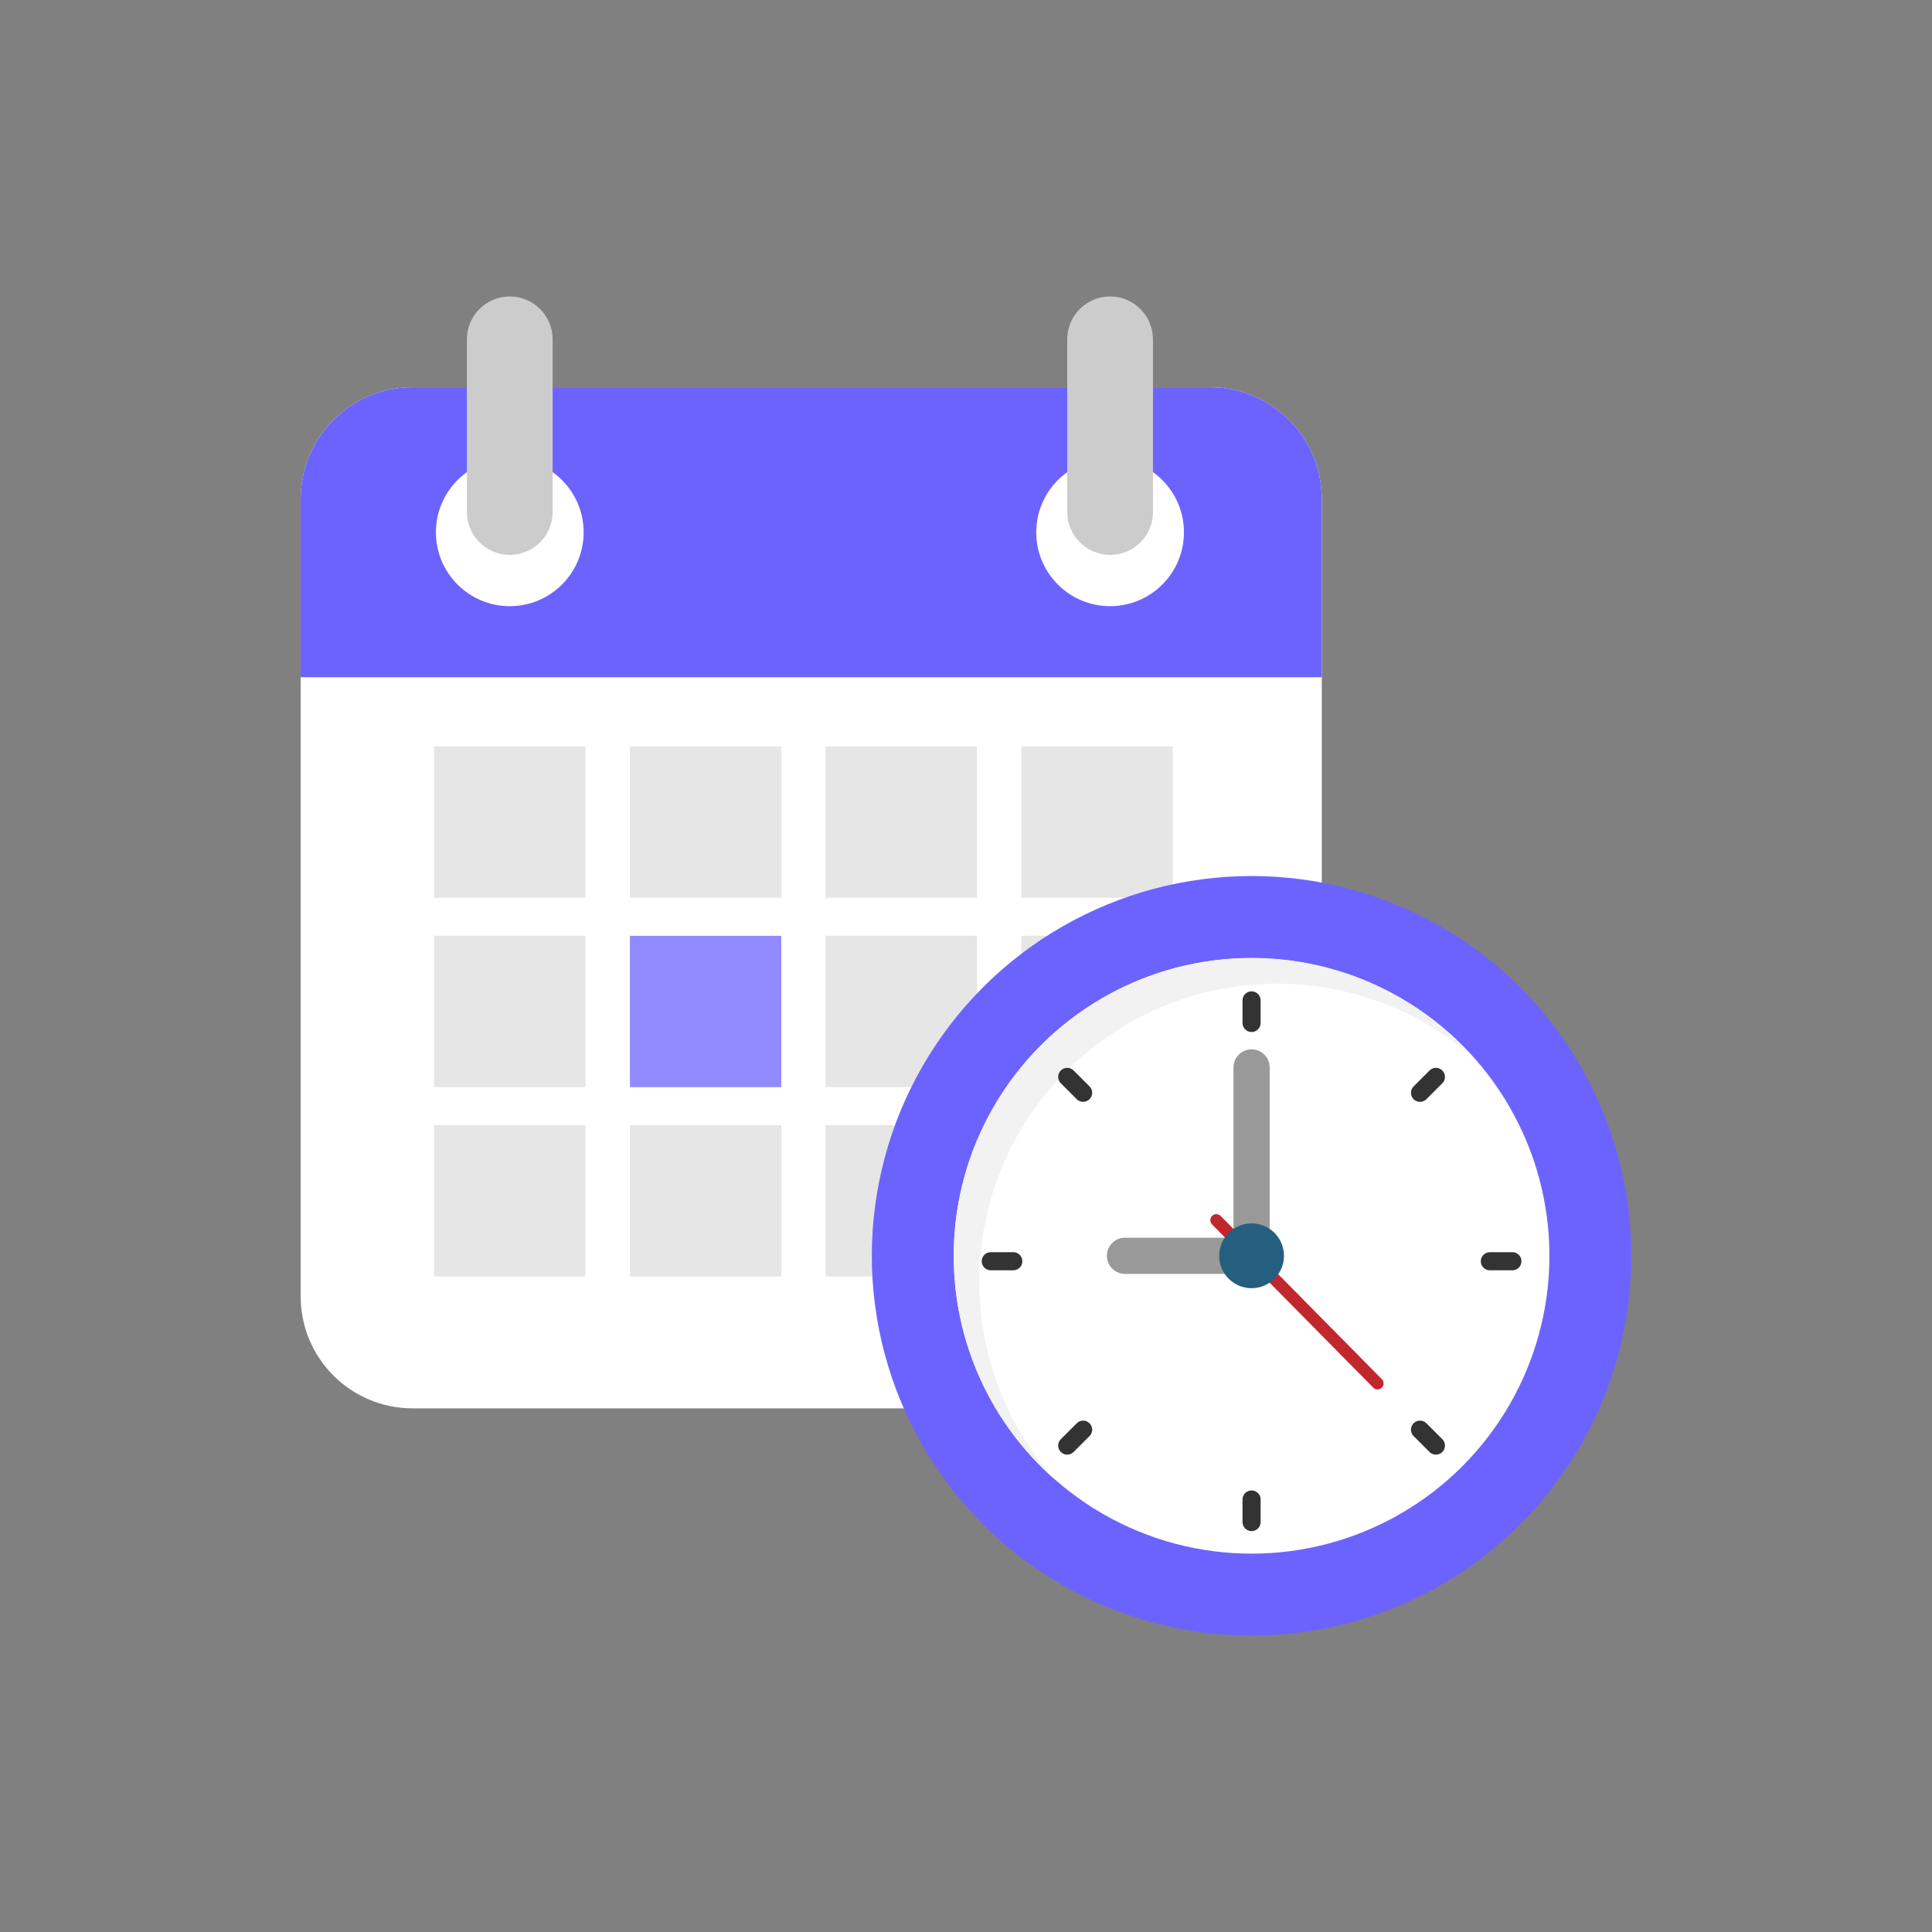 <?xml version="1.0" encoding="UTF-8"?>
<svg version="1.1" id="Layer_1" xmlns="http://www.w3.org/2000/svg" xmlns:xlink="http://www.w3.org/1999/xlink" x="0px" y="0px" viewBox="0 0 960 960" style="enable-background:new 0 0 960 960;" xml:space="preserve">
<rect x="0" y="0" width="960" height="960" fill="#808080" stroke="none"/>
<style type="text/css">
	.st0{fill:#FFFFFF;}
	.st1{fill:#6c63ff;}
	.st2{fill:#FFFFFF;}
	.st3{fill:#CCCCCC;}
	.st4{fill:#E6E6E6;}
	.st5{fill:#6c63ff;}
	.st6{fill:#F2F2F2;}
	.st7{fill:none;stroke:#999999;stroke-width:17.976;stroke-linecap:round;stroke-miterlimit:10;}
	.st8{fill:none;stroke:#333333;stroke-width:8.988;stroke-linecap:round;stroke-miterlimit:10;}
	.st9{fill:none;stroke:#C1272D;stroke-width:5.992;stroke-linecap:round;stroke-miterlimit:10;}
	.st10{fill:#245F7F;}
</style>
<g>
	<path class="st0" d="M601.2,699.8H205c-30.7,0-55.6-24.9-55.6-55.6V248c0-30.7,24.9-55.6,55.6-55.6h396.2   c30.7,0,55.6,24.9,55.6,55.6v396.2C656.8,674.9,631.9,699.8,601.2,699.8z"/>
	<path class="st1" d="M601.2,192.4H205c-30.7,0-55.6,24.9-55.6,55.6v88.5h507.4V248C656.8,217.3,631.9,192.4,601.2,192.4z"/>
	<circle class="st2" cx="253.3" cy="264.5" r="36.7"/>
	<circle class="st2" cx="551.6" cy="264.5" r="36.7"/>
	<path class="st3" d="M253.3,275.7L253.3,275.7c-11.8,0-21.3-9.6-21.3-21.3v-85.8c0-11.8,9.6-21.3,21.3-21.3l0,0   c11.8,0,21.3,9.6,21.3,21.3v85.8C274.6,266.2,265.1,275.7,253.3,275.7z"/>
	<path class="st3" d="M551.6,275.7L551.6,275.7c-11.8,0-21.3-9.6-21.3-21.3v-85.8c0-11.8,9.6-21.3,21.3-21.3l0,0   c11.8,0,21.3,9.6,21.3,21.3v85.8C573,266.2,563.4,275.7,551.6,275.7z"/>
	<rect x="215.7" y="370.9" class="st4" width="75.2" height="75.2"/>
	<rect x="313" y="370.9" class="st4" width="75.2" height="75.2"/>
	<rect x="410.2" y="370.9" class="st4" width="75.2" height="75.2"/>
	<rect x="507.5" y="370.9" class="st4" width="75.2" height="75.2"/>
	<rect x="215.7" y="465" class="st4" width="75.2" height="75.2"/>
	<rect x="313" y="465" class="st1" width="75.2" height="75.2" opacity="0.75"/>
	<rect x="410.2" y="465" class="st4" width="75.2" height="75.2"/>
	<rect x="507.5" y="465" class="st4" width="75.2" height="75.2"/>
	<rect x="215.7" y="559.1" class="st4" width="75.2" height="75.2"/>
	<rect x="313" y="559.1" class="st4" width="75.2" height="75.2"/>
	<rect x="410.2" y="559.1" class="st4" width="75.2" height="75.2"/>
	<rect x="507.5" y="559.1" class="st4" width="75.2" height="75.2"/>
	<g>
		<circle class="st5" cx="621.9" cy="624" r="188.7"/>
		<circle class="st0" cx="621.9" cy="624" r="148"/>
		<path class="st6" d="M486.6,636.8c0-81.7,66.3-148,148-148c37.6,0,72,14.1,98.1,37.2c-27.1-30.6-66.7-49.9-110.8-49.9    c-81.7,0-148,66.3-148,148c0,44.1,19.3,83.7,49.9,110.8C500.7,708.7,486.6,674.4,486.6,636.8z"/>
		<polyline class="st7" points="621.9,530.4 621.9,624 559,624   "/>
		<g>
			<line class="st8" x1="621.9" y1="508.3" x2="621.9" y2="497.1"/>
			<line class="st8" x1="621.9" y1="756.3" x2="621.9" y2="745.1"/>
			<line class="st8" x1="740.3" y1="626.7" x2="751.5" y2="626.7"/>
			<line class="st8" x1="492.3" y1="626.7" x2="503.5" y2="626.7"/>
			<line class="st8" x1="705.6" y1="710.4" x2="713.5" y2="718.3"/>
			<line class="st8" x1="530.3" y1="535.1" x2="538.2" y2="543"/>
			<line class="st8" x1="538.2" y1="710.4" x2="530.3" y2="718.3"/>
			<line class="st8" x1="713.5" y1="535.1" x2="705.6" y2="543"/>
		</g>
		<line class="st9" x1="604.4" y1="606.3" x2="684.5" y2="687.4"/>
		<circle class="st10" cx="621.9" cy="624" r="16.1"/>
	</g>
</g>
</svg>